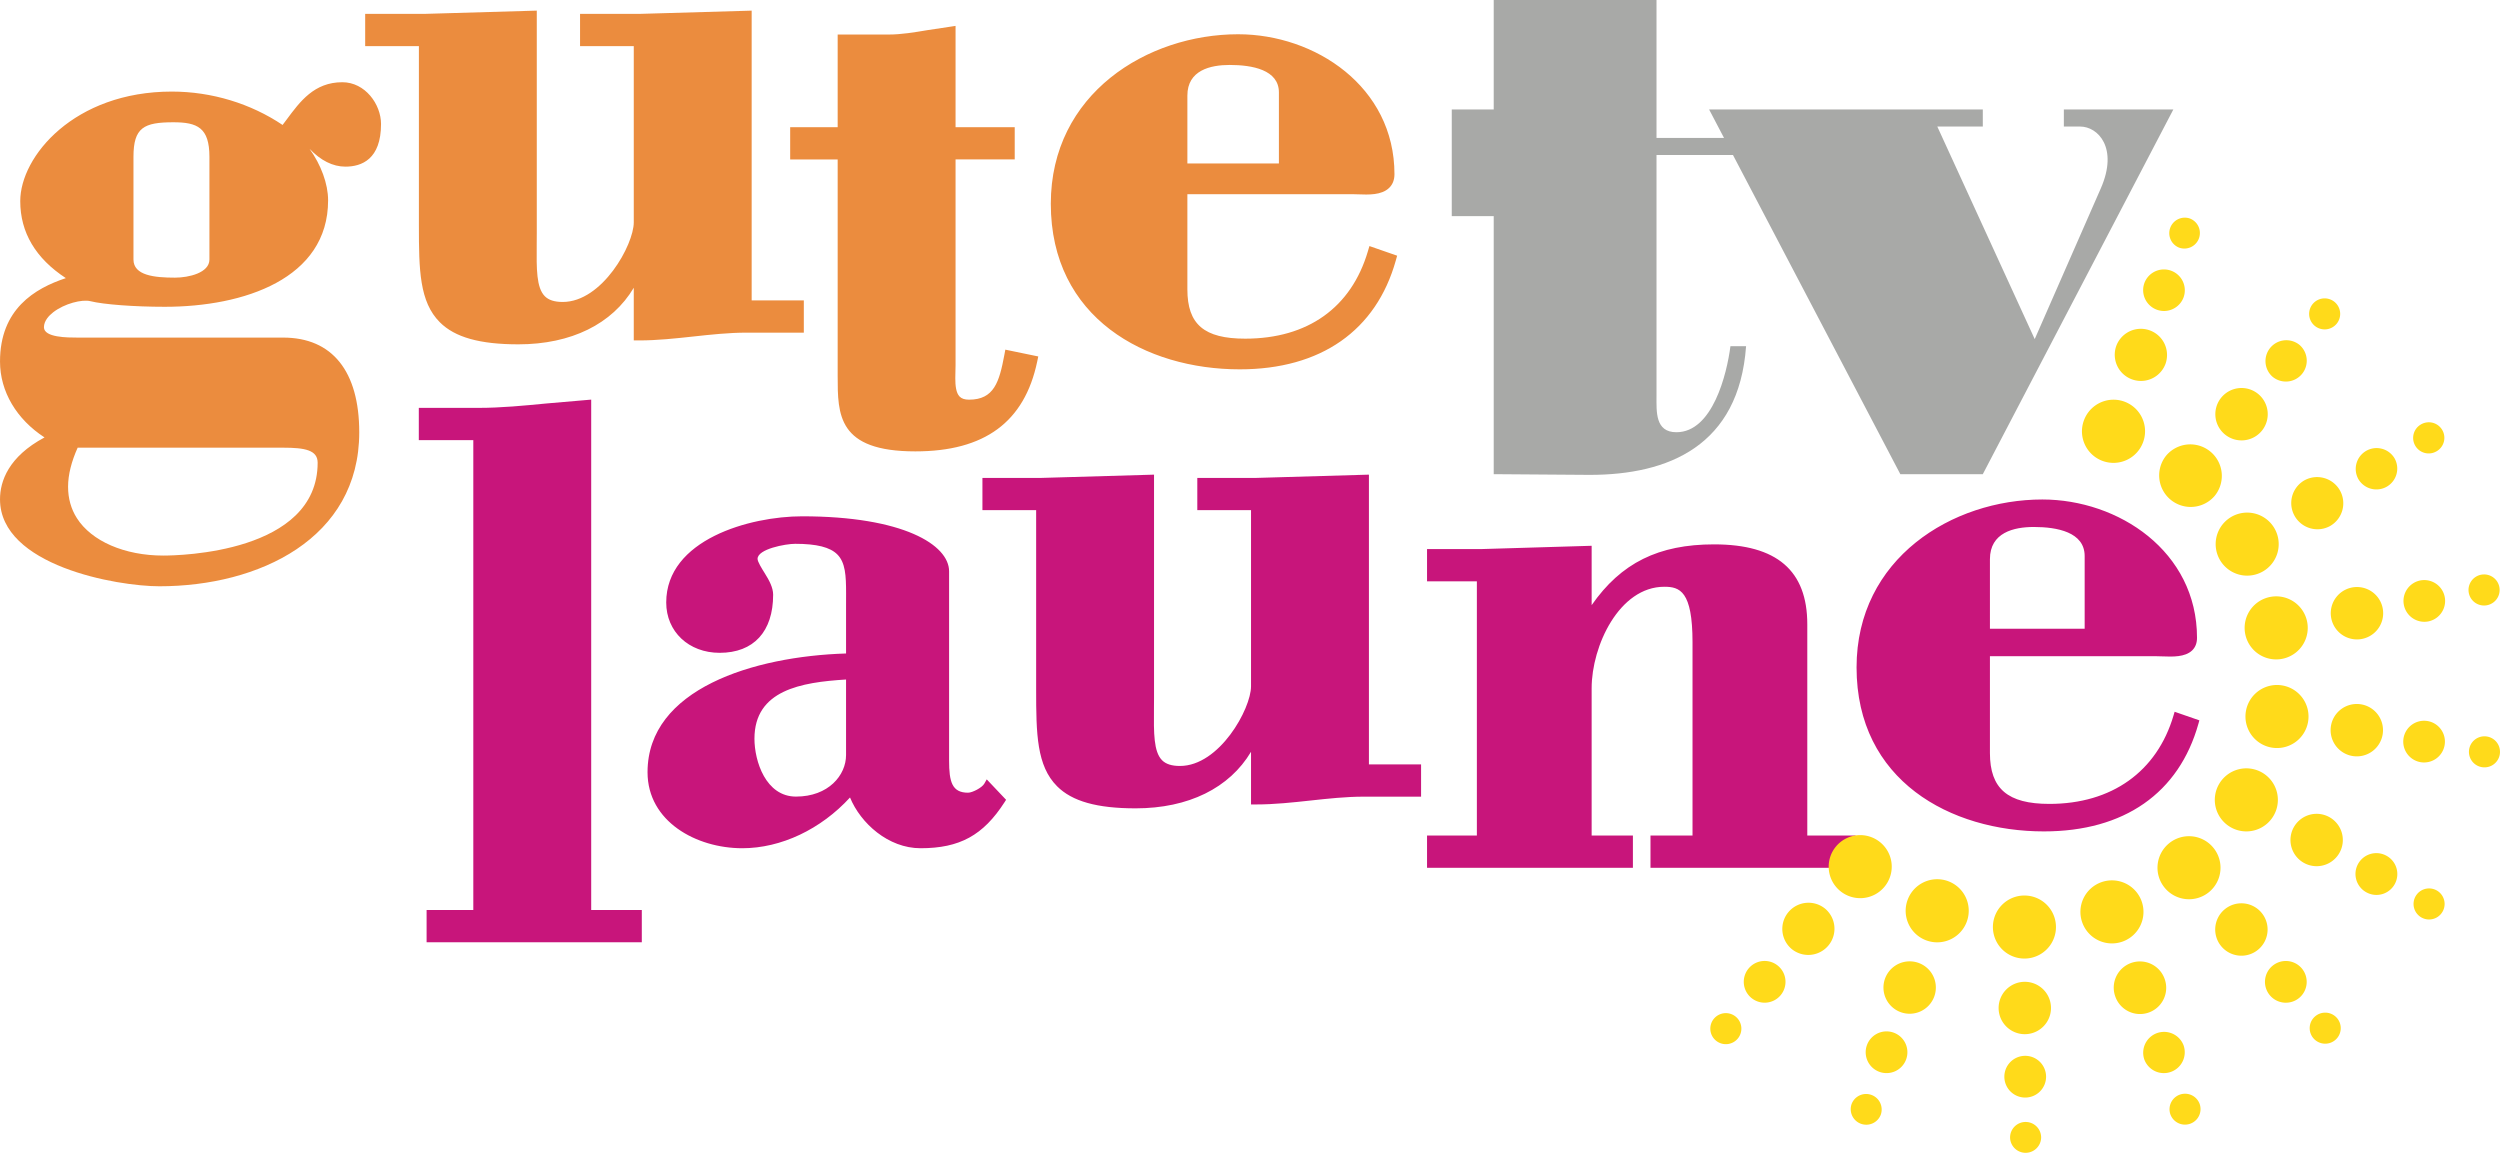 <?xml version="1.0" encoding="UTF-8"?>
<svg width="800" height="368.85" version="1.1" xmlns="http://www.w3.org/2000/svg">
	<path d="m171.77 3.398-36.053 1.047h-18.861v10.322h17.191v57.451c0 14.118 0.166 24.369 6.705 30.908 4.813 4.815 12.792 7.061 25.111 7.061 16.954 0 30.062-6.53 36.943-18.102v16.852h1.672c5.82 0 11.69-0.637 17.367-1.254 5.593-0.607 11.371-1.238 17.012-1.238h18.365v-10.318h-16.691v-92.729l-1.674 0.051h-2e-3l-34.379 0.996h-18.861v10.322h17.191v56.375c0 7.183-10.085 25.484-22.744 25.484-2.627 0-4.501-0.604-5.721-1.838-2.711-2.733-2.66-8.76-2.594-16.395l0.021-3.76zm134.01 4.891-1.865 0.283-7.137 1.076c-4.102 0.691-8.342 1.402-12.354 1.402h-16.369v29.65h-15.199v10.32h15.199v69.328c0 12.392 4e-5 24.094 24.84 24.094 22.187 0 34.948-9.397 39.008-28.73l0.342-1.645-10.537-2.178-0.313 1.676c-1.62 8.658-3.284 14.33-11.309 14.33-1.377 0-2.362-0.325-3.016-0.998-1.158-1.192-1.373-3.554-1.373-5.885 0-0.728 0.018-1.457 0.039-2.143l0.041-2.01v-65.844h18.934v-10.32h-18.932zm90.447 2.674c-29.07 0-59.969 19.008-59.969 54.236 0 36.607 30.366 52.99 60.465 52.99 25.915 0 43.651-12.377 49.939-34.852l0.422-1.514-8.869-3.084-0.496 1.682c-5.316 18.025-19.258 27.951-39.252 27.951-13.143 0-18.508-4.568-18.508-15.768v-30.465h52.891l1.758 0.047c3.334 0.127 7.481 0.286 9.898-2.045 1.141-1.095 1.721-2.579 1.721-4.406 0-28.025-25.423-44.773-50-44.773zm-2.74 9.822c7.191 0 15.762 1.526 15.762 8.789v22.742h-29.289v-21.744c0-8.089 7.358-9.787 13.527-9.787zm-283.94 5.529c-8.979 0-13.502 6.109-17.875 12.018 0 0-0.643 0.85-1.246 1.654-10.175-6.839-22.65-10.68-35.439-10.68-31.235 0-48.508 20.728-48.508 35.055 0 10.059 4.935 18.318 14.586 24.639-9.916 3.29-21.062 9.88-21.062 26.686 0 9.612 5.297 18.485 14.244 24.291-11.586 6.192-14.244 14.071-14.244 19.799 0 21.238 37.382 27.834 51 27.834 31.834 0 63.955-15.232 63.955-49.258 0-19.554-8.646-30.322-24.346-30.322h-65.77c-3.228 0-10.783-6.4e-4 -10.783-3.309 0-2.05 1.603-3.728 2.945-4.777 3.638-2.838 9.289-4.22 11.916-3.564 4.23 1.057 14.027 1.795 23.824 1.795 25.256 0 52.248-8.95 52.248-34.061 0-5.314-2.29-11.4-5.93-16.482 3.557 3.706 7.395 5.695 11.477 5.695 5.195 0 11.389-2.365 11.389-13.629l2e-3 -2e-3c0-6.33-5.084-13.381-12.383-13.381zm-54.059 12.814c7.645 0 11.527 1.708 11.527 11.037v32.885c-2e-3 4.255-6.597 5.799-11.029 5.799-6.566 0-13.277-0.688-13.277-5.801v-32.883c0-9.369 3.348-11.037 12.779-11.037zm-30.637 104.13h65.758c6.994 0 11.039 0.783 11.039 4.807 0 28.883-44.344 29.717-49.4 29.717-12.364 0-22.962-4.595-27.656-11.988-1.873-2.948-2.807-6.329-2.807-10.041 0-3.838 1.073-8.051 3.066-12.494z" fill="#eb8c3e"/>
	<path d="m187.4 128.03-12.583 1.085c-7.124 0.689-14.486 1.405-21.689 1.405h-19.11v10.316h17.44v150.37h-14.948v10.322h68.866v-10.322h-16.194v-163.33l-1.783 0.153m83.336 113.59c0 6.443-5.617 13.29-16.027 13.29-9.679 0-13.286-11.361-13.286-18.519 0-15.543 14.904-18.061 29.313-18.945zm45.021 7.779-0.776 1.367c-0.748 1.316-3.838 2.9-5.213 2.9-5.125 0-6.061-3.469-6.061-10.298v-60.54c0-8.481-14.711-17.609-47.007-17.609-16.821 0-43.51 7.486-43.51 27.571 0 9.335 7.195 16.112 17.102 16.112 10.872 0 17.111-6.781 17.111-18.604 0-2.271-1.286-4.628-2.673-6.841-1.033-1.66-2.311-3.708-2.311-4.616 0-3.163 8.947-4.821 12.042-4.821 6.885 0 11.17 1.083 13.481 3.404 2.58 2.591 2.804 6.753 2.804 12.424l-0.01 3.692v15.575c-29.571 0.908-63.526 11.331-63.526 37.987 0 15.804 15.615 24.331 30.31 24.331 12.424 0 25.161-6.069 34.482-16.24 3.394 8.26 12.253 16.24 22.569 16.24 12.53 0 20.067-4.132 26.884-14.731l0.49-0.768-6.19-6.535zm120.62-97.464-34.38 0.997h-18.863v10.32h17.191v56.376c0 7.183-10.089 25.481-22.748 25.481-2.627 0-4.496-0.599-5.72-1.833-2.711-2.733-2.659-8.768-2.592-16.405l0.022-3.752v-71.232l-36.05 1.045h-18.863v10.32h17.189v57.445c0 14.12 0.169 24.374 6.708 30.915 4.813 4.817 12.794 7.06 25.111 7.06 16.954 0 30.057-6.529 36.942-18.099v16.851h1.672c5.82 0 11.69-0.639 17.368-1.256 5.593-0.607 11.375-1.236 17.012-1.236h18.365v-10.32h-16.69v-92.725l-1.674 0.048m72.946 41.713v-18.996l-35.057 1.045h-17.617v10.322h15.945v81.356h-15.945v10.324h65.878v-10.324h-13.204v-47.153c0-13.555 8.843-32.457 23.244-32.457 4.944 0 9.036 1.332 9.036 17.754v61.858h-13.451v10.322h65.627v-10.324h-15.449v-67.582c0-17.223-9.755-25.593-29.824-25.593-17.766 0-29.762 5.927-39.183 19.448m127.45-14.713c0-8.513 7.631-10.3 14.036-10.3 7.426 0 16.279 1.616 16.279 9.305v23.25h-30.314zm59.103 48.832-0.346 1.17c-5.302 17.991-19.785 28.311-39.738 28.311-13.332 0-19.02-4.867-19.02-16.279v-30.975h53.398l1.781 0.046c3.238 0.125 7.263 0.273 9.526-1.903 1.037-0.997 1.562-2.351 1.562-4.035 0-27.71-25.163-44.266-49.493-44.266-28.821 0-59.453 18.831-59.453 53.731 0 36.255 30.111 52.483 59.957 52.483 25.668 0 43.229-12.249 49.449-34.486l0.291-1.051z" fill="#c8157b"/>
	<path d="m699.02 69.652a4.972 4.972 0 0 0-1.727 9.586 4.966 4.966 0 0 0 6.371-2.969 4.97 4.97 0 0 0-2.971-6.371 4.972 4.972 0 0 0-1.674-0.246zm-5.975 16.594a6.672 6.672 0 0 0-6.854 4.365 6.676 6.676 0 0 0 12.545 4.57 6.672 6.672 0 0 0-3.992-8.559 6.672 6.672 0 0 0-1.699-0.377zm50.998 9.236a4.968 4.968 0 0 0-3.352 8.764 4.978 4.978 0 0 0 7.006-0.609 4.968 4.968 0 0 0-1.947-7.797 4.968 4.968 0 0 0-1.707-0.357zm-58.24 9.768a8.382 8.382 0 0 0-8.607 5.481 8.382 8.382 0 0 0 15.752 5.734 8.382 8.382 0 0 0-7.144-11.215zm46.178 3.633a6.678 6.678 0 0 0-4.789 11.656 6.68 6.68 0 0 0 9.406-0.824 6.672 6.672 0 0 0-0.824-9.402 6.678 6.678 0 0 0-3.793-1.43zm-15.293 15.301a8.384 8.384 0 0 0-5.652 2.779 8.384 8.384 0 1 0 12.838 10.775 8.384 8.384 0 0 0-7.186-13.555zm-40.496 3.721a10.089 10.089 0 0 0-9.344 6.639 10.09 10.09 0 1 0 18.965 6.896 10.089 10.089 0 0 0-9.621-13.535zm100.17 7.301a4.971 4.971 0 0 0-1.623 0.592 4.971 4.971 0 1 0 4.975 8.607 4.971 4.971 0 0 0-1.625-9.199 4.971 4.971 0 0 0-1.727 0zm-74.518 7.037a10.087 10.087 0 0 0-8.674 3.559 10.089 10.089 0 0 0 15.453 12.969 10.087 10.087 0 0 0-6.779-16.527zm59.309 1.174a6.678 6.678 0 0 0-6.492 9.867 6.68 6.68 0 0 0 9.121 2.443 6.676 6.676 0 0 0 2.443-9.121 6.678 6.678 0 0 0-5.072-3.189zm-19.68 9.25a8.389 8.389 0 0 0-4.191 1.119 8.384 8.384 0 0 0 8.381 14.521 8.386 8.386 0 0 0 3.068-11.449 8.389 8.389 0 0 0-7.258-4.191zm-21.562 11.398a10.086 10.086 0 0 0-9.547 15.096 10.085 10.085 0 0 0 13.779 3.693 10.087 10.087 0 0 0 3.689-13.777 10.086 10.086 0 0 0-7.922-5.012zm74.982 19.754a4.972 4.972 0 0 0-0.77 0.062 4.972 4.972 0 1 0 1.728 9.791 4.972 4.972 0 0 0-0.959-9.854zm-19.297 1.807a6.678 6.678 0 0 0-0.898 0.082 6.678 6.678 0 1 0 2.311 13.154 6.678 6.678 0 0 0-1.412-13.236zm-21.635 2.228a8.382 8.382 0 0 0-7.988 9.834 8.386 8.386 0 0 0 9.711 6.801v-2e-3a8.382 8.382 0 0 0-1.723-16.633zm-25.639 2.978a10.089 10.089 0 0 0-1.344 0.1 10.089 10.089 0 1 0 3.5 19.859 10.089 10.089 0 0 0-2.156-19.959zm-0.568 28.402a10.079 10.079 0 0 0-9.053 8.295 10.093 10.093 0 0 0 8.188 11.691 10.091 10.091 0 0 0 11.684-8.184 10.085 10.085 0 0 0-8.188-11.686 10.079 10.079 0 0 0-2.631-0.117zm25.691 6.072a8.378 8.378 0 0 0-7.521 6.891 8.389 8.389 0 0 0 6.797 9.713 8.386 8.386 0 0 0 9.711-6.801 8.376 8.376 0 0 0-6.801-9.707 8.378 8.378 0 0 0-2.186-0.096zm22.648 5.346a6.676 6.676 0 0 0-1.402 13.262 6.676 6.676 0 0 0 2.316-13.146 6.676 6.676 0 0 0-0.914-0.115zm18.574 4.982a4.967 4.967 0 0 0-4.529 4.09 4.964 4.964 0 0 0 4.029 5.76 4.968 4.968 0 0 0 5.754-4.031 4.967 4.967 0 0 0-5.254-5.818zm-78.451 10.582a10.089 10.089 0 0 0-6.125 4.703 10.081 10.081 0 0 0 3.693 13.779 10.089 10.089 0 1 0 2.432-18.482zm22.943 14.492a8.38 8.38 0 0 0-5.088 3.906 8.386 8.386 0 0 0 3.07 11.451v-2e-3a8.38 8.38 0 1 0 2.018-15.355zm-143.64 6.531a10.079 10.079 0 0 0-7.975 3.602 10.081 10.081 0 0 0 1.238 14.209 10.083 10.083 0 0 0 14.213-1.242 10.083 10.083 0 0 0-1.246-14.211 10.079 10.079 0 0 0-6.231-2.357zm105.84 0.385a10.077 10.077 0 0 0-7.361 2.322 10.089 10.089 0 0 0-1.242 14.209 10.089 10.089 0 0 0 14.213 1.246 10.089 10.089 0 0 0 1.234-14.209 10.077 10.077 0 0 0-6.844-3.568zm58.375 5.414a6.677 6.677 0 0 0-2.643 12.422 6.677 6.677 0 1 0 6.678-11.564 6.677 6.677 0 0 0-4.035-0.857zm-140.01 8.315a10.089 10.089 0 0 0-9.363 6.82 10.089 10.089 0 0 0 18.961 6.893 10.089 10.089 0 0 0-9.598-13.713zm52.648 0.973a10.085 10.085 0 0 0-6.029 12.928 10.089 10.089 0 1 0 6.029-12.928zm104.1 2.041a4.97 4.97 0 0 0-1.605 9.23 4.97 4.97 0 0 0 4.971-8.607 4.97 4.97 0 0 0-3.365-0.623zm-128.65 2.199a10.083 10.083 0 0 0-10.092 10.08 10.093 10.093 0 0 0 10.092 10.094 10.087 10.087 0 0 0 0-20.174zm-69.83 2.344a8.386 8.386 0 0 0-5.691 2.961 8.38 8.38 0 0 0 1.033 11.809 8.383 8.383 0 0 0 10.777-12.842 8.386 8.386 0 0 0-6.119-1.928zm139.99 0.18a8.384 8.384 0 0 0-6.121 1.926 8.395 8.395 0 0 0-1.041 11.812h2e-3a8.384 8.384 0 1 0 7.16-13.738zm-153.88 18.441a6.668 6.668 0 0 0-4.533 2.363 6.67 6.67 0 0 0 0.824 9.402 6.672 6.672 0 0 0 9.406-0.824 6.672 6.672 0 0 0-0.824-9.402 6.668 6.668 0 0 0-4.873-1.539zm166.9 2e-3a6.67 6.67 0 0 0-3.824 1.549 6.672 6.672 0 0 0-0.824 9.406 6.692 6.692 0 0 0 9.41 0.824 6.69 6.69 0 0 0 0.818-9.41 6.67 6.67 0 0 0-5.58-2.369zm-119.18 0.131a8.389 8.389 0 0 0-8.611 5.484 8.386 8.386 0 0 0 5.012 10.742 8.376 8.376 0 0 0 10.744-5.014 8.38 8.38 0 0 0-5.008-10.74 8.389 8.389 0 0 0-2.137-0.473zm73.641 0.024a8.382 8.382 0 0 0-8.537 11.287h-2e-3a8.383 8.383 0 0 0 15.756-5.732 8.382 8.382 0 0 0-7.217-5.555zm-37.529 6.49a8.38 8.38 0 0 0-8.377 8.385 8.382 8.382 0 0 0 8.383 8.375 8.38 8.38 0 1 0-6e-3 -16.76zm96.137 9.867a4.966 4.966 0 0 0-3.193 1.162 4.964 4.964 0 0 0-0.615 7h2e-3a4.962 4.962 0 0 0 6.996 0.609 4.966 4.966 0 0 0-3.189-8.771zm-191.45 0.17a4.978 4.978 0 0 0-4.156 1.758 4.968 4.968 0 1 0 7.004-0.607 4.978 4.978 0 0 0-2.848-1.15zm51.658 5.856a6.668 6.668 0 0 0-6.854 4.359 6.674 6.674 0 1 0 8.553-3.981 6.668 6.668 0 0 0-1.699-0.379zm87.953 0.135a6.678 6.678 0 0 0-6.062 8.801 6.668 6.668 0 0 0 8.557 3.984 6.672 6.672 0 0 0 3.99-8.553 6.678 6.678 0 0 0-6.484-4.232zm-44.617 7.674a6.677 6.677 0 0 0-6.223 6.66 6.677 6.677 0 0 0 13.354 4e-3 6.677 6.677 0 0 0-7.131-6.664zm50.744 12.186a4.97 4.97 0 0 0-3.811 6.592 4.97 4.97 0 0 0 9.342-3.394 4.97 4.97 0 0 0-5.531-3.197zm-101.02 0.012a4.96 4.96 0 0 0-4.844 3.268 4.97 4.97 0 0 0 9.34 3.394 4.964 4.964 0 0 0-2.969-6.363 4.96 4.96 0 0 0-1.527-0.299zm50.859 8.949a4.97 4.97 0 0 0-4.971 4.971h-2e-3a4.971 4.971 0 0 0 9.941 0 4.97 4.97 0 0 0-4.969-4.971z" fill="#ffda1a"/>
	<path d="m477.99 0v35.035h-13.426v34.123h13.426v82.576l30.709 0.227c25.248 0 47.77-9.324 50.045-41.174h-5.004c-1.139 8.871-5.687 27.525-17.293 27.525-6.825 0-6.365-6.597-6.365-11.604v-77.115h24.465l53.557 102.14h26.393l60.969-116.7h-35.035v5.463h5.232c5.683 0 12.281 6.824 6.592 19.791l-21.146 48.227-31.172-68.018h14.561v-5.461h-87.582l4.769 9.098h-21.602v-44.133z" fill="#a8a9a7"/>
</svg>

